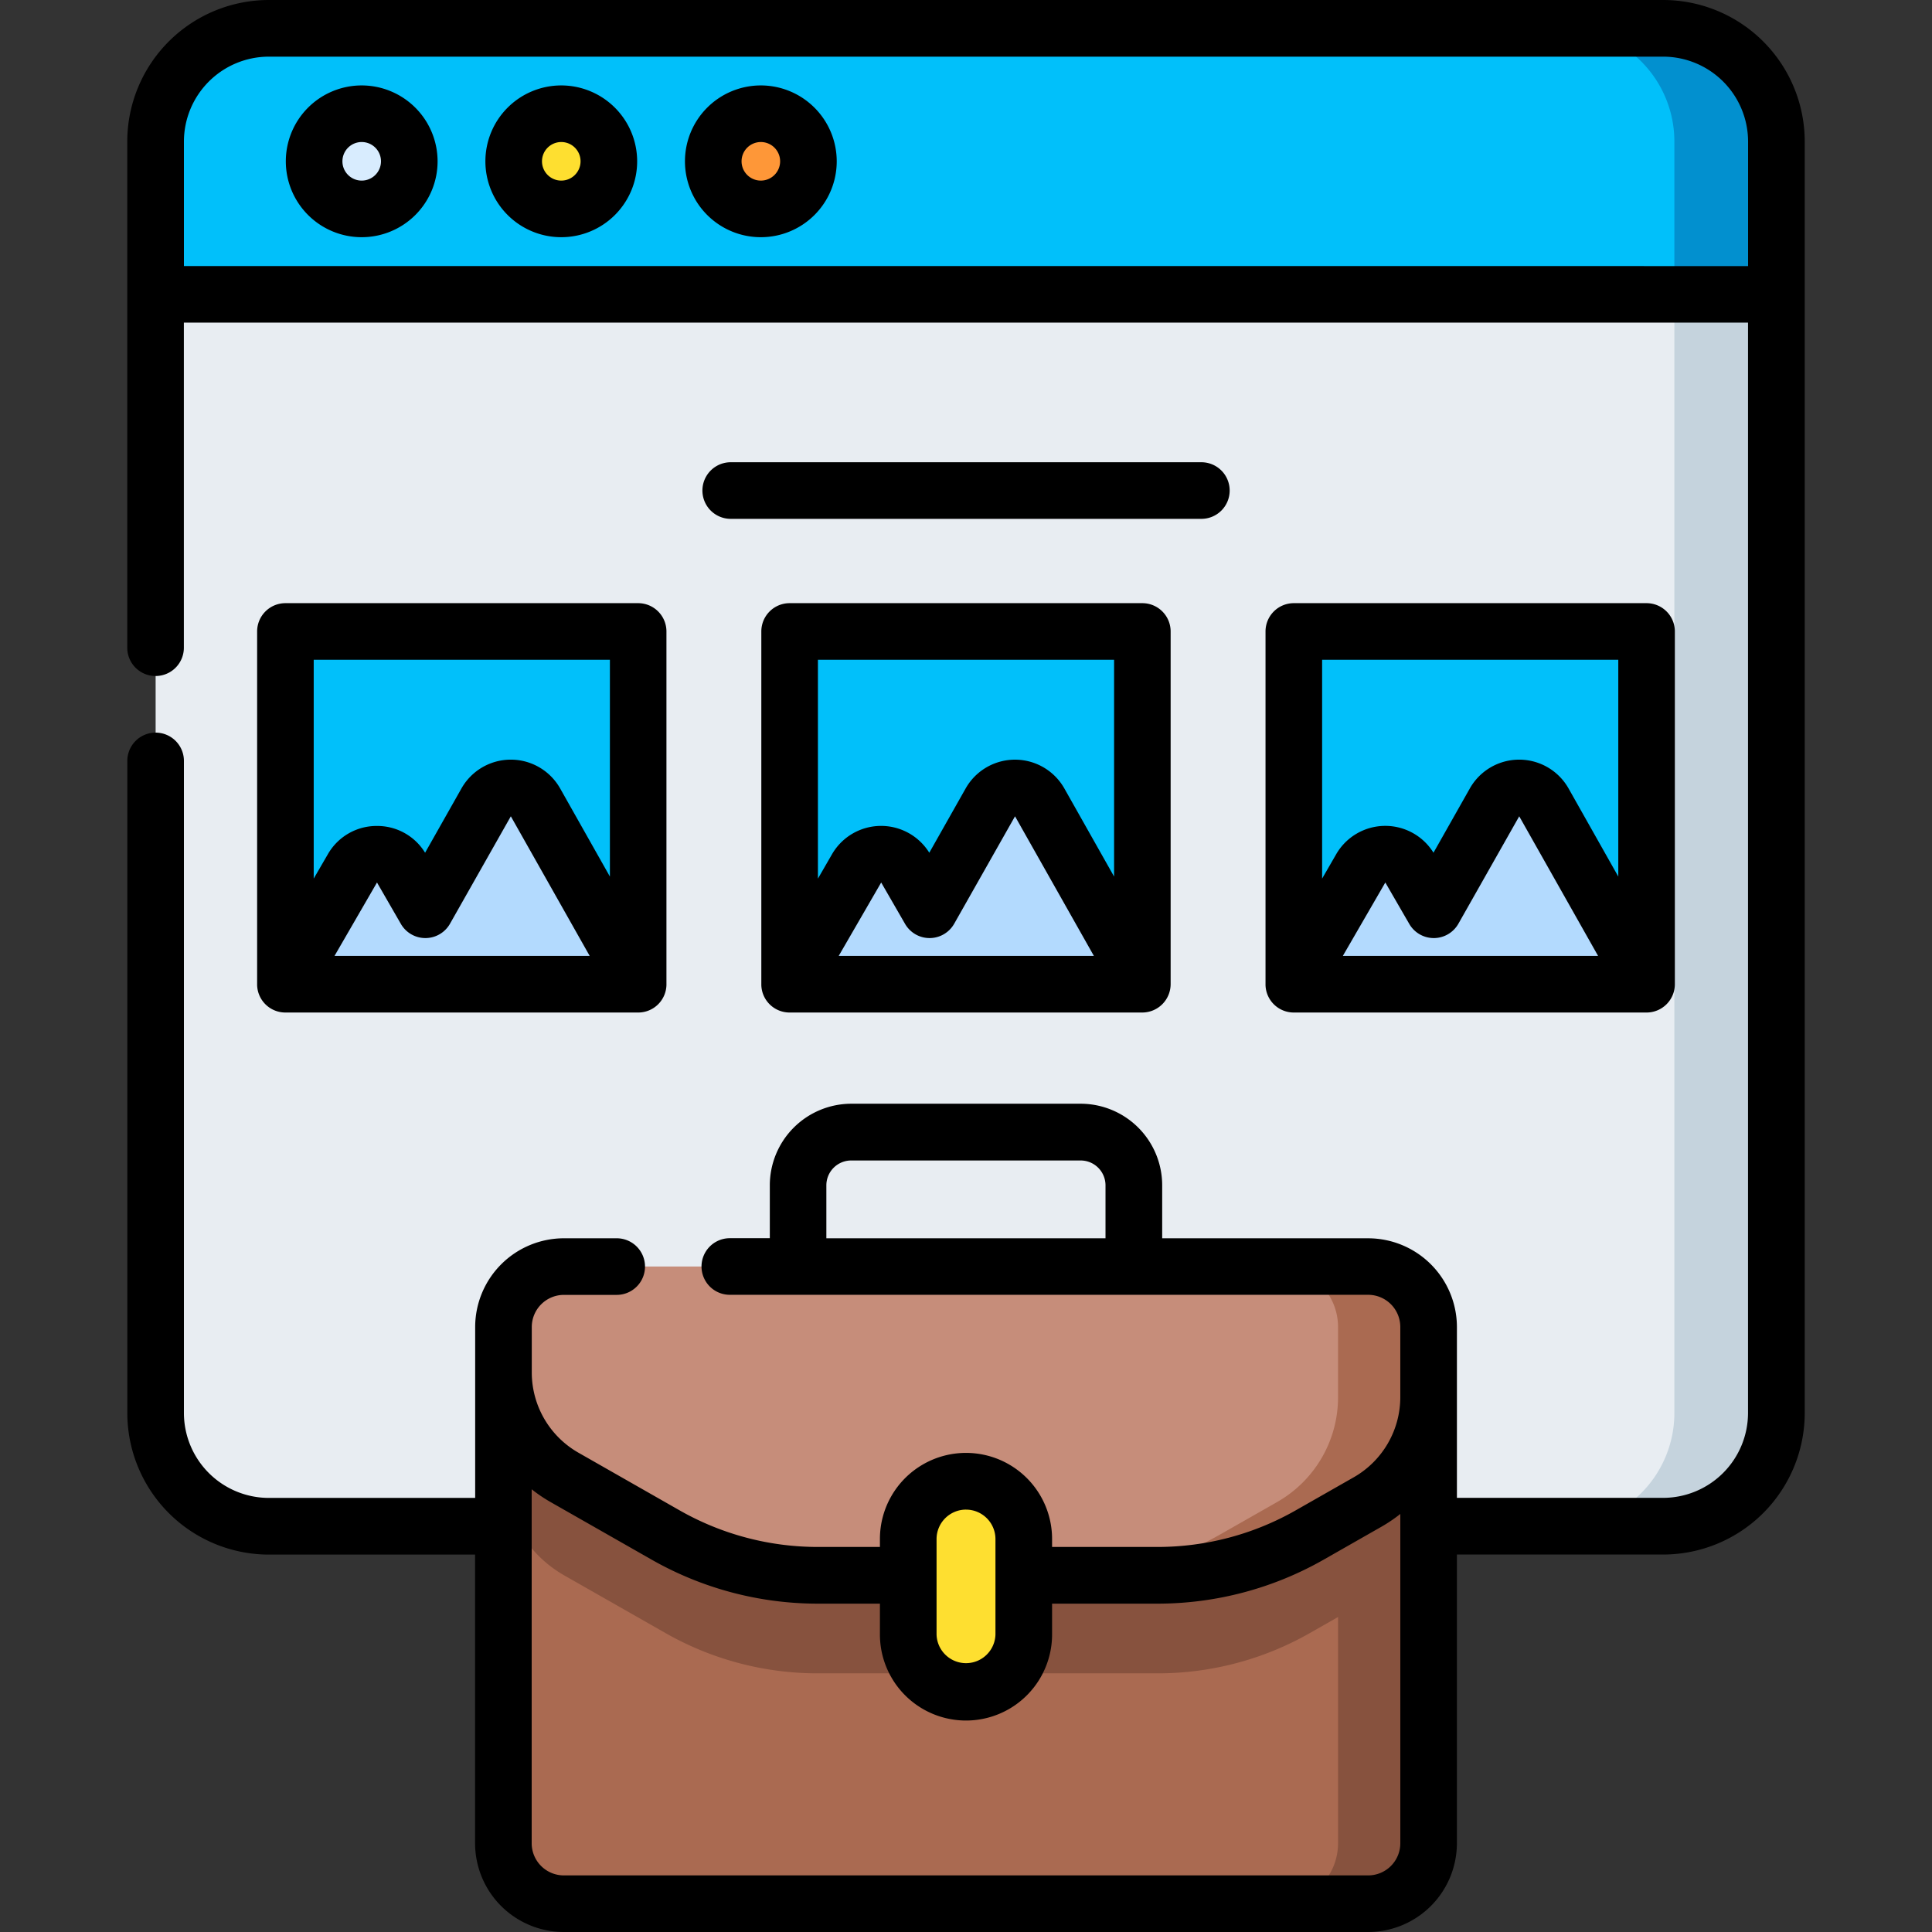 <svg xmlns="http://www.w3.org/2000/svg" xmlns:xlink="http://www.w3.org/1999/xlink" width="101" height="101" viewBox="0 0 101 101">
  <rect x="0" y="0" width="101" height="101" fill="#333333" stroke="none"/>
  <defs>
    <clipPath id="clip-path">
      <rect id="Rectángulo_35008" data-name="Rectángulo 35008" width="101" height="101" transform="translate(224 433)" fill="#ffd41c"/>
    </clipPath>
  </defs>
  <g id="Enmascarar_grupo_301" data-name="Enmascarar grupo 301" transform="translate(-224 -433)" clip-path="url(#clip-path)">
    <g id="portafolio_2_" data-name="portafolio (2)" transform="translate(224 433)">
      <path id="Trazado_121942" data-name="Trazado 121942" d="M8.136,7.4V73.87a5.918,5.918,0,0,0,5.918,5.918H86.946a5.918,5.918,0,0,0,5.918-5.918V7.4a5.918,5.918,0,0,0-5.918-5.918H14.054A5.918,5.918,0,0,0,8.136,7.4Z" fill="#e8edf2"/>
      <path id="Trazado_121943" data-name="Trazado 121943" d="M86.946,1.479H81.614A5.918,5.918,0,0,1,87.532,7.4V73.87a5.918,5.918,0,0,1-5.918,5.918h5.331a5.918,5.918,0,0,0,5.918-5.918V7.4A5.918,5.918,0,0,0,86.946,1.479Z" fill="#c5d3dd"/>
      <path id="Trazado_121944" data-name="Trazado 121944" d="M86.946,1.479H14.054A5.918,5.918,0,0,0,8.136,7.4v7.989H92.864V7.4A5.918,5.918,0,0,0,86.946,1.479Z" fill="#01c0fa"/>
      <path id="Trazado_121945" data-name="Trazado 121945" d="M86.946,1.479H81.614A5.918,5.918,0,0,1,87.532,7.4v7.989h5.331V7.4A5.918,5.918,0,0,0,86.946,1.479Z" fill="#0290cf"/>
      <circle id="Elipse_5611" data-name="Elipse 5611" cx="2.488" cy="2.488" r="2.488" transform="translate(16.421 5.945)" fill="#d8ecfe"/>
      <circle id="Elipse_5612" data-name="Elipse 5612" cx="2.488" cy="2.488" r="2.488" transform="translate(26.854 5.945)" fill="#fedf30"/>
      <circle id="Elipse_5613" data-name="Elipse 5613" cx="2.488" cy="2.488" r="2.488" transform="translate(37.287 5.945)" fill="#fe9738"/>
      <path id="Trazado_121946" data-name="Trazado 121946" d="M29.475,66.214H71.524a3.16,3.16,0,0,1,3.16,3.16V96.361a3.16,3.16,0,0,1-3.16,3.16H29.475a3.16,3.16,0,0,1-3.16-3.16V69.374a3.16,3.16,0,0,1,3.16-3.16Z" fill="#aa6a51"/>
      <path id="Trazado_121947" data-name="Trazado 121947" d="M71.524,66.214H66.79a3.16,3.16,0,0,1,3.16,3.16V96.361a3.16,3.16,0,0,1-3.16,3.16h4.734a3.16,3.16,0,0,0,3.16-3.16V69.374A3.16,3.16,0,0,0,71.524,66.214Z" fill="#87523e"/>
      <path id="Trazado_121948" data-name="Trazado 121948" d="M71.524,71.343H29.475a3.16,3.16,0,0,0-3.16,3.16v2.381A6.3,6.3,0,0,0,29.5,82.359l5.3,3.019a16.058,16.058,0,0,0,7.947,2.1H60.519a16.057,16.057,0,0,0,7.947-2.1L71.5,83.649a6.3,6.3,0,0,0,3.182-5.475V74.5a3.16,3.16,0,0,0-3.16-3.16Z" fill="#87523e"/>
      <g id="Grupo_94580" data-name="Grupo 94580">
        <g id="Grupo_94577" data-name="Grupo 94577">
          <path id="Trazado_121949" data-name="Trazado 121949" d="M14.921,33.011H33.363V51.453H14.921Z" fill="#01c0fa"/>
          <path id="Trazado_121950" data-name="Trazado 121950" d="M25.409,41.946,22.238,47.56,20.989,45.4a1.484,1.484,0,0,0-2.571,0l-3.5,6.057H33.363l-5.369-9.507a1.484,1.484,0,0,0-2.585,0Z" fill="#b3dafe"/>
        </g>
        <g id="Grupo_94578" data-name="Grupo 94578">
          <path id="Trazado_121951" data-name="Trazado 121951" d="M41.279,33.011H59.721V51.453H41.279Z" fill="#01c0fa"/>
          <path id="Trazado_121952" data-name="Trazado 121952" d="M51.767,41.946,48.6,47.56,47.347,45.4a1.484,1.484,0,0,0-2.571,0l-3.5,6.057H59.721l-5.369-9.507A1.484,1.484,0,0,0,51.767,41.946Z" fill="#b3dafe"/>
        </g>
        <g id="Grupo_94579" data-name="Grupo 94579">
          <path id="Trazado_121953" data-name="Trazado 121953" d="M67.637,33.011H86.078V51.453H67.637Z" fill="#01c0fa"/>
          <path id="Trazado_121954" data-name="Trazado 121954" d="M78.125,41.946,74.954,47.56,73.7,45.4a1.484,1.484,0,0,0-2.571,0l-3.5,6.057H86.079l-5.369-9.507A1.484,1.484,0,0,0,78.125,41.946Z" fill="#b3dafe"/>
        </g>
      </g>
      <path id="Trazado_121955" data-name="Trazado 121955" d="M71.524,66.214H29.475a3.16,3.16,0,0,0-3.16,3.16v2.381A6.3,6.3,0,0,0,29.5,77.23l5.3,3.019a16.058,16.058,0,0,0,7.947,2.1H60.519a16.057,16.057,0,0,0,7.947-2.1L71.5,78.52a6.3,6.3,0,0,0,3.182-5.475V69.374A3.16,3.16,0,0,0,71.524,66.214Z" fill="#c68d7a"/>
      <path id="Trazado_121956" data-name="Trazado 121956" d="M71.524,66.214H66.79a3.16,3.16,0,0,1,3.16,3.159v3.672a6.3,6.3,0,0,1-3.182,5.475l-3.036,1.729a16.058,16.058,0,0,1-7.947,2.1h4.734a16.059,16.059,0,0,0,7.947-2.1L71.5,78.52a6.3,6.3,0,0,0,3.182-5.475V69.374A3.16,3.16,0,0,0,71.524,66.214Z" fill="#aa6a51"/>
      <path id="Trazado_121957" data-name="Trazado 121957" d="M47.481,80.458v4.986a3.019,3.019,0,1,0,6.038,0V80.458a3.019,3.019,0,1,0-6.038,0Z" fill="#fedf30"/>
      <g id="Grupo_94581" data-name="Grupo 94581">
        <path id="Trazado_121958" data-name="Trazado 121958" d="M86.947,0H14.053a7.406,7.406,0,0,0-7.4,7.4V33.861a1.479,1.479,0,1,0,2.959,0V16.866h81.77v57a4.444,4.444,0,0,1-4.438,4.438H76.164V69.374a4.645,4.645,0,0,0-4.639-4.639H60.756V61.967A4.267,4.267,0,0,0,56.493,57.7H44.506a4.267,4.267,0,0,0-4.262,4.262v2.768H38.153a1.479,1.479,0,1,0,0,2.959H71.524a1.682,1.682,0,0,1,1.68,1.681v3.671a4.828,4.828,0,0,1-2.436,4.189l-3.036,1.73a14.6,14.6,0,0,1-7.213,1.911H55v-.417a4.5,4.5,0,1,0-9,0v.417H42.745a14.6,14.6,0,0,1-7.213-1.911l-5.3-3.021A4.829,4.829,0,0,1,27.8,71.755V69.374a1.682,1.682,0,0,1,1.68-1.681h2.76a1.479,1.479,0,1,0,0-2.959h-2.76a4.645,4.645,0,0,0-4.639,4.639v8.934H14.053A4.444,4.444,0,0,1,9.615,73.87V39.779a1.479,1.479,0,0,0-2.959,0V73.87a7.406,7.406,0,0,0,7.4,7.4H24.836V96.361A4.644,4.644,0,0,0,29.475,101H71.524a4.644,4.644,0,0,0,4.639-4.639V81.267H86.947a7.406,7.406,0,0,0,7.4-7.4V7.4a7.406,7.406,0,0,0-7.4-7.4ZM43.2,61.967a1.3,1.3,0,0,1,1.3-1.3H56.493a1.3,1.3,0,0,1,1.3,1.3v2.768H43.2Zm7.3,16.952a1.541,1.541,0,0,1,1.54,1.54v1.878c0,.006,0,.013,0,.019s0,.013,0,.019v3.07a1.54,1.54,0,0,1-3.079,0v-3.07c0-.006,0-.013,0-.019s0-.013,0-.019V80.458A1.541,1.541,0,0,1,50.5,78.918ZM71.524,98.041H29.475a1.682,1.682,0,0,1-1.68-1.68V77.856a7.722,7.722,0,0,0,.972.659l5.3,3.02a17.562,17.562,0,0,0,8.678,2.3H46v1.61a4.5,4.5,0,1,0,9,0v-1.61h5.52a17.564,17.564,0,0,0,8.678-2.3l3.035-1.73a7.726,7.726,0,0,0,.972-.66V96.361a1.682,1.682,0,0,1-1.68,1.68ZM9.615,13.907V7.4a4.444,4.444,0,0,1,4.438-4.438H86.947A4.444,4.444,0,0,1,91.385,7.4v6.51Z"/>
        <path id="Trazado_121959" data-name="Trazado 121959" d="M18.909,4.466a3.967,3.967,0,1,0,3.967,3.967A3.972,3.972,0,0,0,18.909,4.466Zm0,4.975a1.008,1.008,0,1,1,1.008-1.008A1.009,1.009,0,0,1,18.909,9.441Z"/>
        <path id="Trazado_121960" data-name="Trazado 121960" d="M29.342,4.466a3.967,3.967,0,1,0,3.967,3.967A3.972,3.972,0,0,0,29.342,4.466Zm0,4.975A1.008,1.008,0,1,1,30.35,8.433,1.009,1.009,0,0,1,29.342,9.441Z"/>
        <path id="Trazado_121961" data-name="Trazado 121961" d="M39.775,4.466a3.967,3.967,0,1,0,3.967,3.967A3.971,3.971,0,0,0,39.775,4.466Zm0,4.975a1.008,1.008,0,1,1,1.008-1.008A1.009,1.009,0,0,1,39.775,9.441Z"/>
        <path id="Trazado_121962" data-name="Trazado 121962" d="M33.363,31.532H14.921a1.479,1.479,0,0,0-1.479,1.479V51.453c0,.014,0,.027,0,.041a1.476,1.476,0,0,0,1.46,1.438H33.385a1.476,1.476,0,0,0,1.455-1.437c0-.014,0-.027,0-.041V33.011a1.479,1.479,0,0,0-1.479-1.479Zm-1.479,2.959V45.825l-2.6-4.606a2.963,2.963,0,0,0-5.161,0l-1.9,3.36a2.931,2.931,0,0,0-2.519-1.4h0a2.934,2.934,0,0,0-2.567,1.482L16.4,45.931V34.491ZM30.828,49.973H17.487l2.221-3.838L20.957,48.3a1.479,1.479,0,0,0,2.569-.012l3.179-5.614Z"/>
        <path id="Trazado_121963" data-name="Trazado 121963" d="M59.721,31.532H41.279A1.479,1.479,0,0,0,39.8,33.011V51.453c0,.014,0,.027,0,.041a1.477,1.477,0,0,0,1.46,1.438h18.46a1.486,1.486,0,0,0,1.478-1.48V33.011a1.479,1.479,0,0,0-1.479-1.479Zm-1.479,2.959V45.825l-2.6-4.606a2.964,2.964,0,0,0-5.161,0l-1.9,3.36a2.964,2.964,0,0,0-5.086.079l-.736,1.275V34.491H58.241ZM57.186,49.973H43.845l2.221-3.838L47.315,48.3a1.479,1.479,0,0,0,2.569-.012l3.179-5.614Z"/>
        <path id="Trazado_121964" data-name="Trazado 121964" d="M86.078,31.532H67.637a1.479,1.479,0,0,0-1.479,1.479V51.453c0,.014,0,.027,0,.041a1.477,1.477,0,0,0,1.46,1.438H86.1a1.481,1.481,0,0,0,1.457-1.478V33.011a1.479,1.479,0,0,0-1.479-1.479ZM84.6,34.491V45.825L82,41.218a2.964,2.964,0,0,0-5.161,0l-1.9,3.36a2.964,2.964,0,0,0-5.086.078l-.736,1.275V34.491H84.6ZM83.544,49.973H70.2l2.221-3.838L73.673,48.3a1.479,1.479,0,0,0,1.281.74h.007a1.479,1.479,0,0,0,1.281-.752l3.179-5.614Z"/>
        <path id="Trazado_121965" data-name="Trazado 121965" d="M64.284,25.644A1.479,1.479,0,0,0,62.8,24.165H38.2a1.479,1.479,0,1,0,0,2.959H62.8A1.479,1.479,0,0,0,64.284,25.644Z"/>
      </g>
    </g>
  </g>
</svg>
